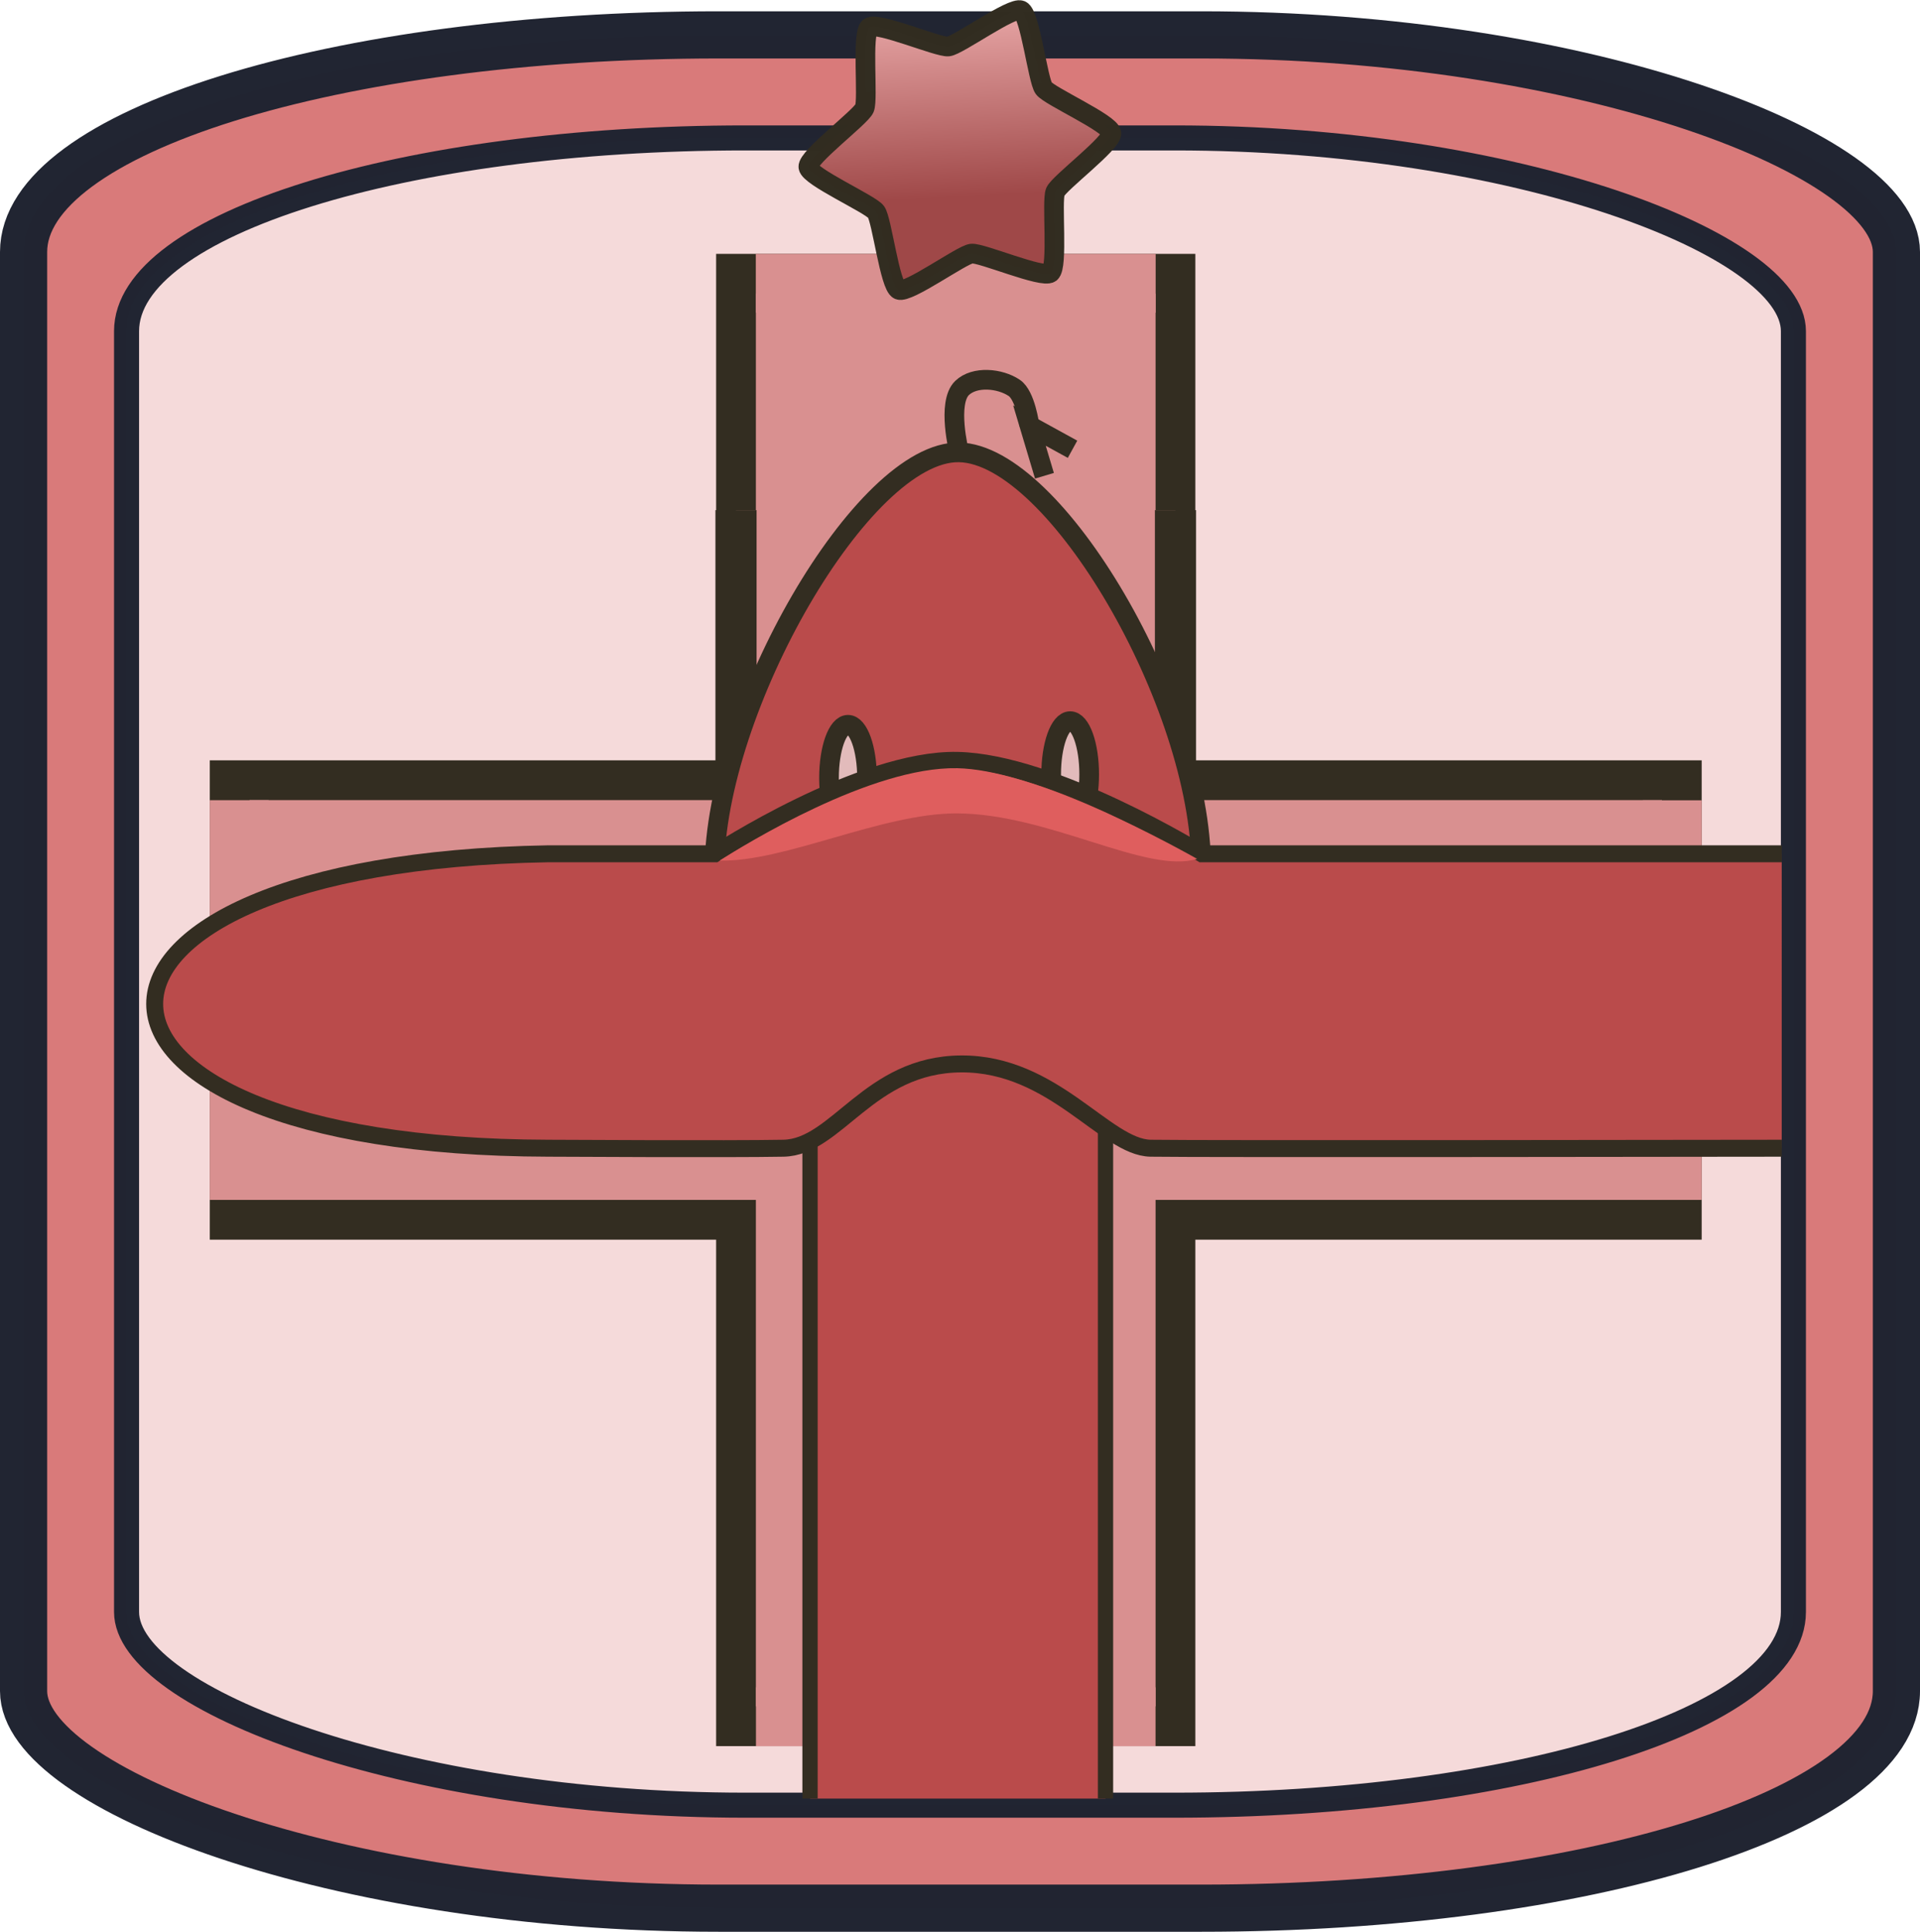 <?xml version="1.0" encoding="UTF-8" standalone="no"?>
<!-- Created with Inkscape (http://www.inkscape.org/) -->

<svg
   width="200"
   height="201.177"
   viewBox="0 0 52.917 53.228"
   version="1.1"
   id="svg1"
   inkscape:version="1.4.2 (f4327f4, 2025-05-13)"
   sodipodi:docname="CrossRoad1.svg"
   xmlns:inkscape="http://www.inkscape.org/namespaces/inkscape"
   xmlns:sodipodi="http://sodipodi.sourceforge.net/DTD/sodipodi-0.dtd"
   xmlns:xlink="http://www.w3.org/1999/xlink"
   xmlns="http://www.w3.org/2000/svg"
   xmlns:svg="http://www.w3.org/2000/svg">
  <sodipodi:namedview
     id="namedview1"
     pagecolor="#ffffff"
     bordercolor="#000000"
     borderopacity="0.25"
     inkscape:showpageshadow="2"
     inkscape:pageopacity="0.0"
     inkscape:pagecheckerboard="0"
     inkscape:deskcolor="#d1d1d1"
     inkscape:document-units="mm"
     inkscape:zoom="4"
     inkscape:cx="87.25"
     inkscape:cy="74.875"
     inkscape:window-width="3840"
     inkscape:window-height="2054"
     inkscape:window-x="-11"
     inkscape:window-y="-11"
     inkscape:window-maximized="1"
     inkscape:current-layer="layer1" />
  <defs
     id="defs1">
    <inkscape:path-effect
       effect="spiro"
       id="path-effect9"
       is_visible="true"
       lpeversion="1" />
    <inkscape:path-effect
       effect="spiro"
       id="path-effect8"
       is_visible="true"
       lpeversion="1" />
    <inkscape:path-effect
       effect="mirror_symmetry"
       start_point="17.255,9.245"
       end_point="17.255,29.301"
       center_point="17.255,19.273"
       id="path-effect5"
       is_visible="true"
       lpeversion="1.2"
       lpesatellites=""
       mode="free"
       discard_orig_path="false"
       fuse_paths="true"
       oposite_fuse="false"
       split_items="false"
       split_open="false"
       link_styles="false" />
    <inkscape:path-effect
       effect="mirror_symmetry"
       start_point="27.03,8.41"
       end_point="27.03,28.183"
       center_point="27.03,18.297"
       id="path-effect3"
       is_visible="true"
       lpeversion="1.2"
       lpesatellites=""
       mode="free"
       discard_orig_path="false"
       fuse_paths="false"
       oposite_fuse="false"
       split_items="false"
       split_open="false"
       link_styles="false" />
    <inkscape:path-effect
       effect="spiro"
       id="path-effect8-8"
       is_visible="true"
       lpeversion="1" />
    <inkscape:path-effect
       effect="spiro"
       id="path-effect8-0"
       is_visible="true"
       lpeversion="1" />
    <inkscape:path-effect
       effect="spiro"
       id="path-effect8-0-9"
       is_visible="true"
       lpeversion="1" />
    <inkscape:path-effect
       effect="spiro"
       id="path-effect8-8-6"
       is_visible="true"
       lpeversion="1" />
    <inkscape:path-effect
       effect="spiro"
       id="path-effect8-3"
       is_visible="true"
       lpeversion="1" />
    <linearGradient
       inkscape:collect="always"
       xlink:href="#linearGradient33"
       id="linearGradient34"
       x1="9.158"
       y1="0.654"
       x2="9.524"
       y2="7.639"
       gradientUnits="userSpaceOnUse" />
    <linearGradient
       id="linearGradient33"
       inkscape:collect="always">
      <stop
         style="stop-color:#f3b5b5;stop-opacity:1;"
         offset="0"
         id="stop33" />
      <stop
         style="stop-color:#9f4848;stop-opacity:1;"
         offset="0.696"
         id="stop34" />
    </linearGradient>
  </defs>
  <g
     inkscape:label="Ebene 1"
     inkscape:groupmode="layer"
     id="layer1"
     transform="translate(-0.2)">
    <rect
       style="fill:#d97a7a;fill-opacity:1;stroke:#212532;stroke-width:1.3;stroke-linejoin:round;stroke-miterlimit:8.2;stroke-dasharray:none;stroke-opacity:0.996"
       id="rect1"
       width="51.617"
       height="51.617"
       x="0.85"
       y="0.961"
       ry="5.982"
       rx="19.158" />
    <rect
       style="fill:#f5dada;fill-opacity:1;stroke:#212532;stroke-width:0.69;stroke-linejoin:round;stroke-miterlimit:8.2;stroke-dasharray:none;stroke-opacity:0.996"
       id="rect1-8"
       width="45.94"
       height="45.94"
       x="3.688"
       y="3.8"
       ry="5.324"
       rx="17.051" />
    <path
       d="M 20.485,7.543 V 21.498 H 6.53 V 33.61 H 20.485 V 47.565 H 32.597 V 33.61 H 46.552 V 21.498 H 32.597 V 7.543 Z"
       style="fill:#d99090;fill-opacity:1;stroke:#332d21;stroke-width:1.096;stroke-dasharray:none"
       id="path2"
       inkscape:transform-center-x="0.52660144"
       inkscape:transform-center-y="0.15045777" />
    <rect
       style="fill:#d99090;fill-opacity:1;stroke:#332d21;stroke-width:0;stroke-dasharray:none"
       id="rect2"
       width="11.02"
       height="1.621"
       x="21.031"
       y="6.995"
       ry="0" />
    <rect
       style="fill:#d99090;fill-opacity:1;stroke:#332d21;stroke-width:0;stroke-dasharray:none"
       id="rect2-8"
       width="11.011"
       height="1.621"
       x="22.051"
       y="-47.1"
       ry="0"
       transform="rotate(90)" />
    <rect
       style="fill:#d99090;fill-opacity:1;stroke:#332d21;stroke-width:0;stroke-dasharray:none"
       id="rect2-6"
       width="11.014"
       height="1.621"
       x="22.048"
       y="-7.603"
       ry="0"
       transform="rotate(90)" />
    <rect
       style="fill:#d99090;fill-opacity:1;stroke:#332d21;stroke-width:0;stroke-dasharray:none"
       id="rect2-1"
       width="11.013"
       height="1.621"
       x="21.035"
       y="46.492"
       ry="0" />
    <path
       id="rect6"
       style="fill:#d99090;stroke:#332d21;stroke-width:1.134;stroke-dasharray:none"
       d="M 32.597,14.057 V 28.594 H 20.485 V 14.057"
       sodipodi:nodetypes="cccc" />
    <path
       id="rect3-1"
       style="fill:#ba4b4b;stroke:#332d21;stroke-width:0.421;stroke-dasharray:none"
       d="m 22.525,49.558 v -27.495 c 0.034,-11.698 7.894,-11.698 8.144,0 v 27.495"
       sodipodi:nodetypes="cccc" />
    <path
       id="path3"
       style="fill:#ba4b4b;stroke:#332d21;stroke-width:0.542;stroke-dasharray:none"
       d="m 26.635,28.594 c -3.705,0 -6.745,-0.153 -6.745,-4.607 0,-4.454 4.095,-11.575 6.745,-11.523 2.65,0.051 6.669,6.921 6.671,11.449 0.002,4.528 -2.966,4.681 -6.671,4.681 z"
       sodipodi:nodetypes="sszcs" />
    <ellipse
       style="fill:#e2bbbb;fill-opacity:1;stroke:#332d21;stroke-width:0.542;stroke-dasharray:none"
       id="path4"
       cx="23.572"
       cy="21.437"
       rx="0.524"
       ry="1.467" />
    <ellipse
       style="fill:#e2bbbb;fill-opacity:1;stroke:#332d21;stroke-width:0.542;stroke-dasharray:none"
       id="path4-4"
       cx="29.695"
       cy="21.337"
       rx="0.524"
       ry="1.467" />
    <path
       style="fill:#e2bbbb;fill-opacity:0;stroke:#332d21;stroke-width:0.542;stroke-dasharray:none"
       d="m 26.635,12.464 c 0,0 -0.346,-1.366 0.082,-1.775 0.347,-0.331 1.041,-0.268 1.438,0 0.309,0.209 0.419,1.037 0.419,1.037"
       id="path5"
       sodipodi:nodetypes="caac" />
    <path
       style="fill:#e2bbbb;fill-opacity:0;stroke:#332d21;stroke-width:0.542;stroke-dasharray:none"
       d="M 29.76,12.379 28.573,11.727 28.986,13.109"
       id="path6"
       sodipodi:nodetypes="ccc" />
    <path
       id="rect3"
       style="fill:#ba4b4b;stroke:#332d21;stroke-width:0.467;stroke-dasharray:none"
       d="m 49.306,31.638 c 0,0 -16.157,0.024 -17.397,0 -1.24,-0.024 -2.663,-2.335 -5.214,-2.323 -2.551,0.012 -3.427,2.295 -4.902,2.323 -1.475,0.028 -6.482,0 -6.482,0 -14.464,-0.034 -14.464,-7.864 0,-8.113 h 4.592 c 0,0 4.015,-2.625 6.678,-2.574 2.663,0.051 6.744,2.574 6.744,2.574 h 15.981"
       sodipodi:nodetypes="czzzccczcc" />
    <path
       d="m 33.194,23.665 c -1.272,-0.712 -4.615,-2.46 -6.613,-2.498 -2.378,-0.046 -5.835,2.098 -6.547,2.545 1.782,0.046 4.463,-1.3 6.519,-1.3 2.543,1.1e-4 5.247,1.685 6.641,1.254 z"
       style="fill:#df5e5e;fill-opacity:1;stroke:#332d21;stroke-width:0"
       id="path11"
       sodipodi:nodetypes="ccccc" />
    <path
       sodipodi:type="star"
       style="fill:url(#linearGradient34);fill-opacity:1;fill-rule:nonzero;stroke:#322d21;stroke-width:0.443;stroke-linejoin:round;stroke-miterlimit:8.2;stroke-opacity:0.996"
       id="path1-5"
       inkscape:flatsided="false"
       sodipodi:sides="6"
       sodipodi:cx="9.3473988"
       sodipodi:cy="4.4553022"
       sodipodi:r1="3.4362388"
       sodipodi:r2="2.3474281"
       sodipodi:arg1="0.9357696"
       sodipodi:arg2="1.4593684"
       inkscape:rounded="0.12173243"
       inkscape:randomized="0"
       d="M 11.386,7.222 C 11.206,7.354 9.83,6.763 9.608,6.788 9.387,6.813 8.175,7.693 7.971,7.604 7.767,7.515 7.59,6.027 7.458,5.848 7.325,5.669 5.957,5.059 5.932,4.837 5.908,4.616 7.107,3.719 7.197,3.515 7.286,3.311 7.13,1.821 7.309,1.689 7.488,1.557 8.865,2.147 9.086,2.122 9.308,2.098 10.52,1.218 10.724,1.307 c 0.204,0.089 0.381,1.577 0.513,1.756 0.132,0.179 1.5,0.789 1.525,1.01 0.025,0.221 -1.175,1.118 -1.264,1.322 -0.089,0.204 0.067,1.694 -0.112,1.826 z"
       inkscape:transform-center-x="0.082178229"
       inkscape:transform-center-y="-1.0343217"
       transform="matrix(1.223,0,0,1.223,15.224,-1.314)" />
  </g>
</svg>
